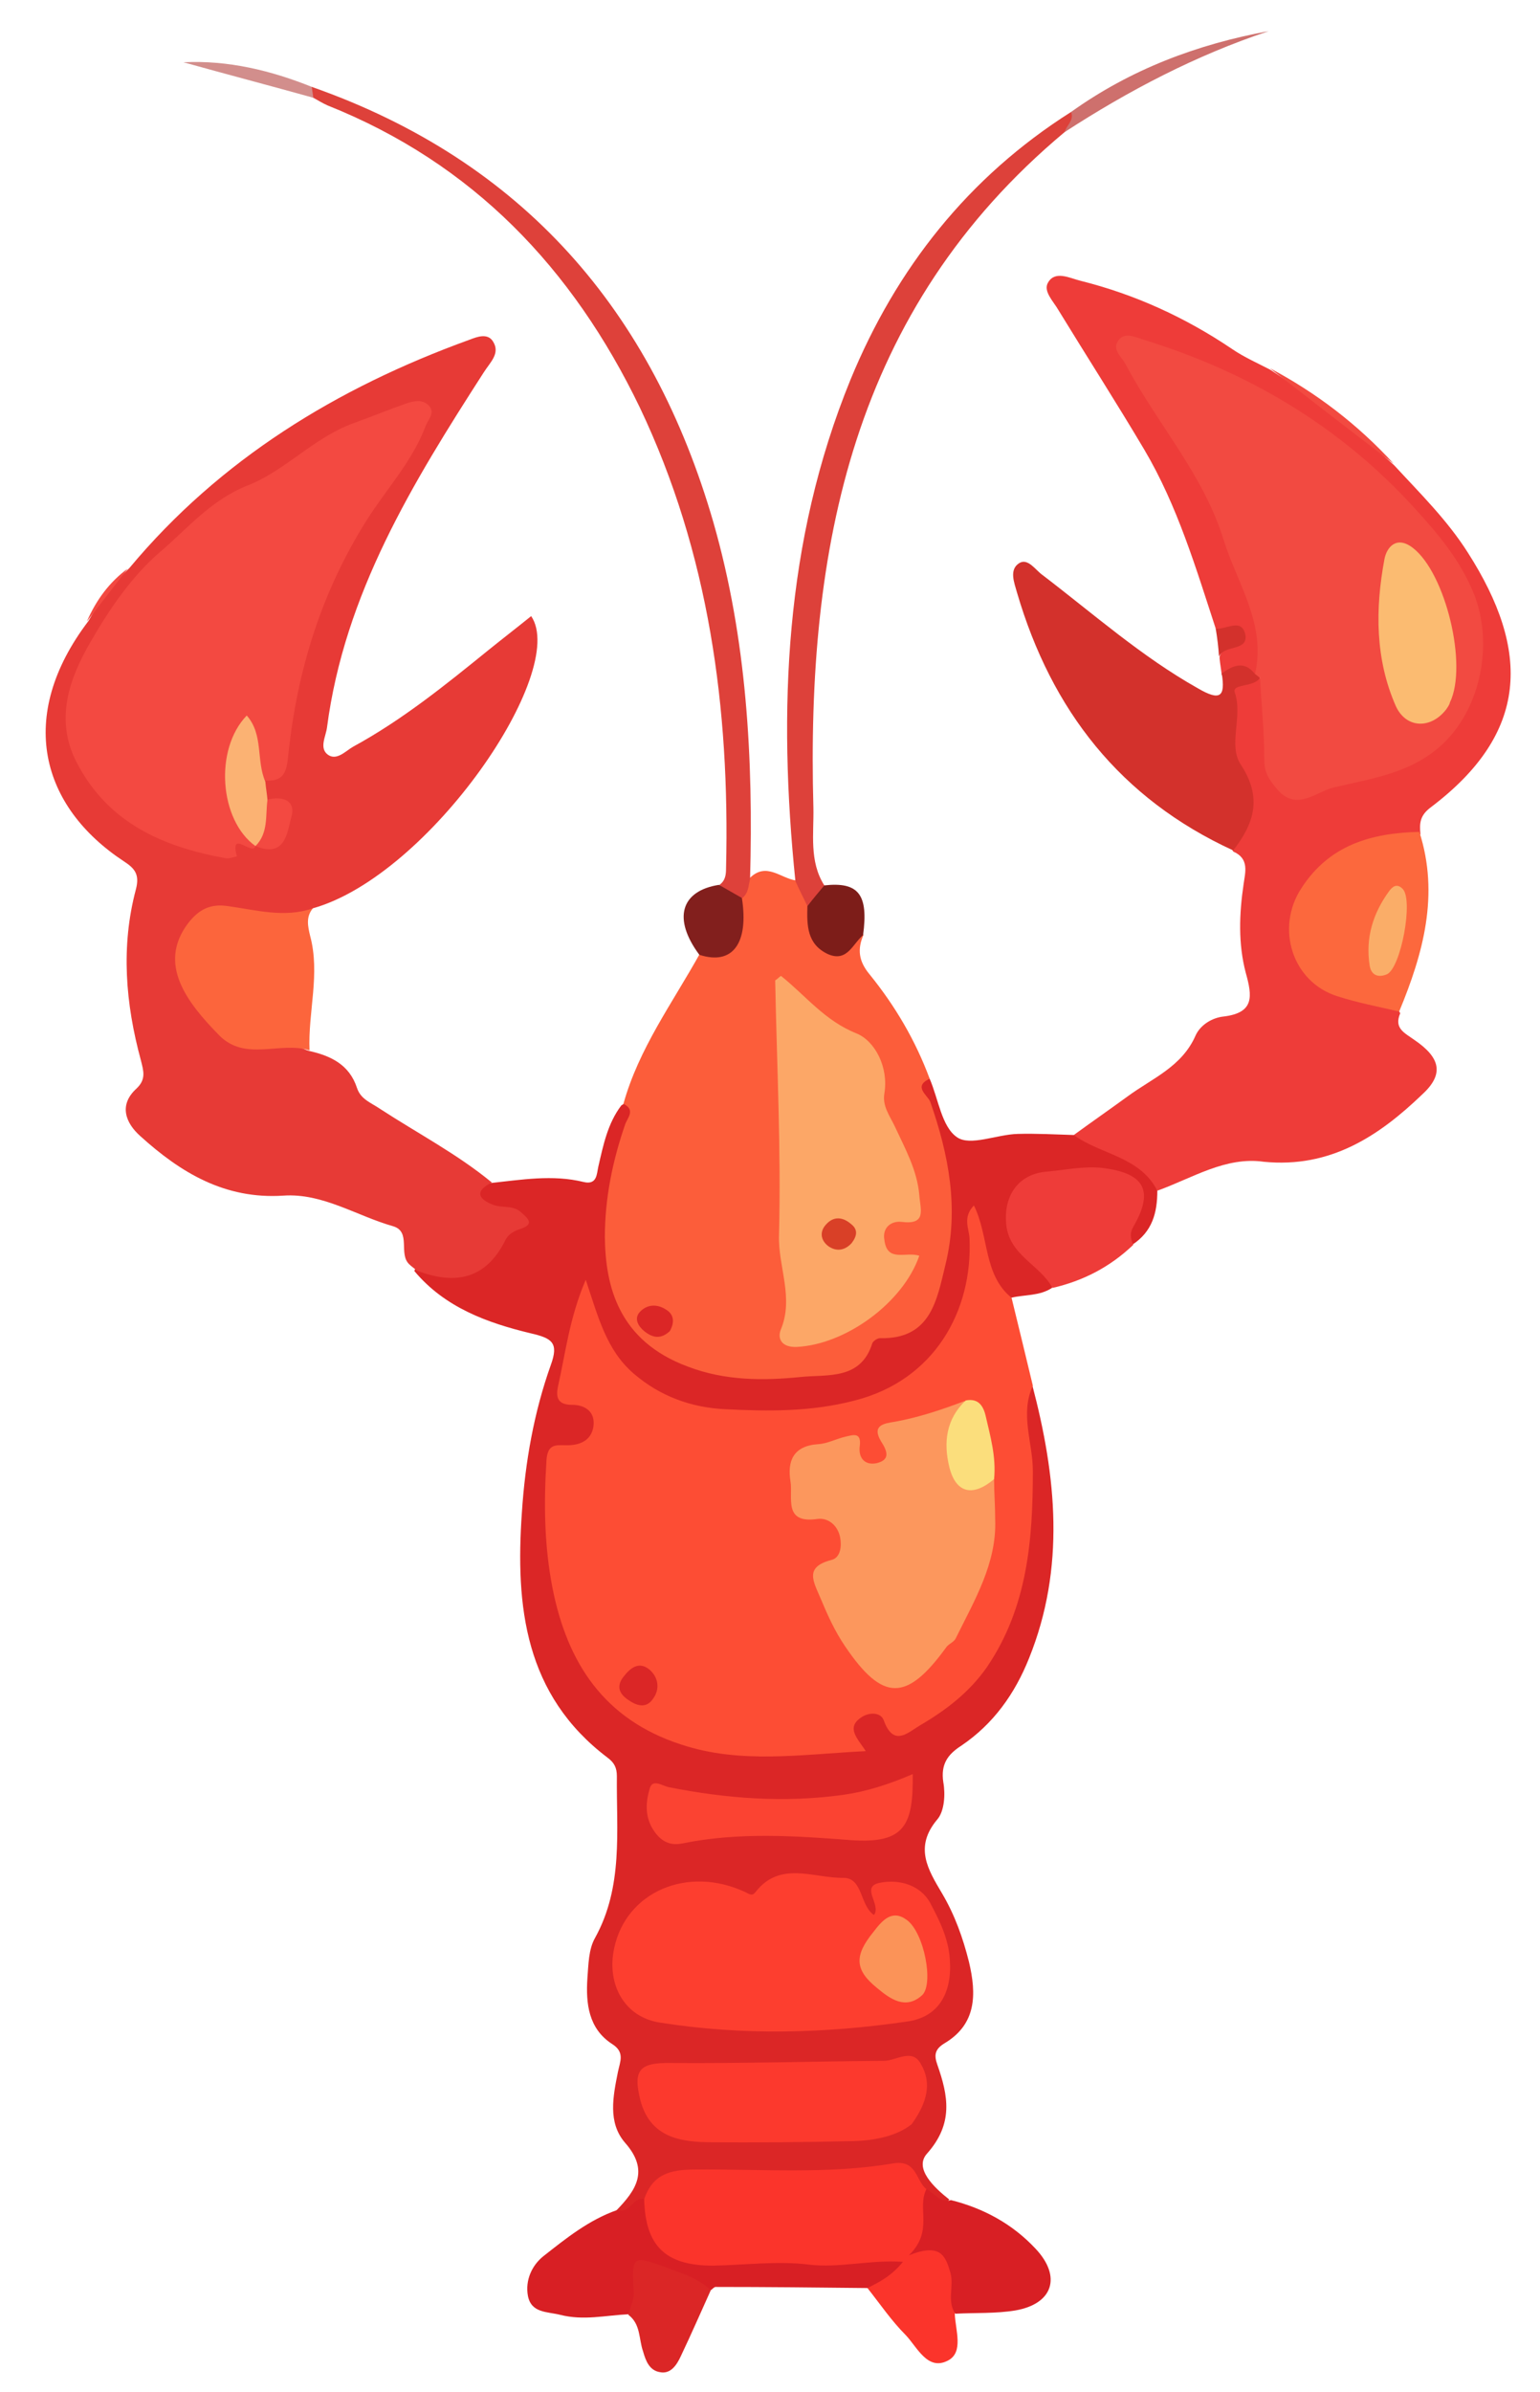 <?xml version="1.0" encoding="utf-8"?>
<!-- Generator: Adobe Illustrator 18.0.0, SVG Export Plug-In . SVG Version: 6.00 Build 0)  -->
<!DOCTYPE svg PUBLIC "-//W3C//DTD SVG 1.1//EN" "http://www.w3.org/Graphics/SVG/1.1/DTD/svg11.dtd">
<svg version="1.1" id="Layer_1" xmlns="http://www.w3.org/2000/svg" xmlns:xlink="http://www.w3.org/1999/xlink" x="0px" y="0px"
	 viewBox="0 0 282.1 437.9" enable-background="new 0 0 282.1 437.9" xml:space="preserve">
<g>
	<path fill="#DB2626" d="M170.3,197.5c1.6,3.7,2.2,8.8,5,10.7c2.4,1.7,7.3-0.5,11.1-0.6c3.4-0.1,6.9,0.1,10.3,0.2
		c8.4,0.8,13.7,4.3,15.3,10.2c0,4-0.9,7.5-4.6,9.9c-2.2-1.2-1.2-2.9-0.6-4.5c1.7-4.9,0.4-7.2-4.8-8c-3.9-0.6-7.9-0.2-11.6,0.8
		c-5.4,1.4-6.3,7.9-2,12.9c1.7,2,5,3.1,4.3,6.7c-2.3,1.5-5,1.2-7.5,1.8c-4.3-2.1-5-3.5-6.3-11.1c0.5,18.8-9.6,30.3-29.3,32.8
		c-6.2,0.8-12.5,0.7-18.8-0.2c-12.3-1.7-17.9-6.5-23.8-19.7c-1.3,2.7-1.4,5.7-2.2,8.5c-1.1,3.7-1.8,6.8,2.9,9.3
		c3.6,1.9,2.8,6.9-1.5,8c-4.3,1.2-4.9,3.9-5,7.3c-0.1,6.7,0.2,13.3,1.9,19.8c4.5,17.9,15.8,26.8,34.6,27.7c4.9,0.2,9.8-0.7,14.7-0.6
		c1.4,0,2.3-0.2,2.9-2c1.9-5.5,3.2-6.1,7.7-3c2.5,1.7,4,0.5,5.8-0.5c9.2-5.3,14.5-13.5,17-23.7c2.6-10.2,1.9-20.6,1.2-31
		c-0.3-4-0.3-4,2.1-5.6c4.4,16.7,6.1,33.4-0.6,50c-2.6,6.5-6.5,12-12.4,16c-2.5,1.6-3.8,3.4-3.3,6.7c0.4,2.2,0.2,5.3-1.1,6.8
		c-4.3,5.1-1.7,9.2,0.9,13.6c2.3,3.9,3.8,8.1,4.9,12.5c1.4,5.9,1.4,11.4-4.5,14.9c-1.8,1.1-1.9,2.2-1.3,3.9c2,5.7,3,10.8-1.9,16.3
		c-2.4,2.7,1.3,6.2,4.1,8.4c-1.8,2.1-3.1,0.3-4.6-0.5c-2.5-4.4-6.1-4.7-10.9-4.2c-9.7,1-19.5,0.8-29.3,0.5c-4.7-0.1-8.5,0.7-11,4.9
		c-1.7,0.7-2.9,3.4-5.2,1.3c3.6-3.7,6.1-7.3,1.6-12.4c-3.2-3.7-2.2-8.5-1.3-13c0.4-1.9,1.3-3.6-1.1-5.1c-4.3-2.8-4.8-7.4-4.5-12
		c0.2-2.5,0.2-5.3,1.4-7.4c5.2-9.4,3.9-19.6,4-29.6c0-1.6-0.5-2.5-1.7-3.4c-15.2-11.5-16.9-27.7-15.7-44.9c0.6-9.2,2.2-18.3,5.3-27
		c1.5-4.1,0.2-4.9-3.7-5.8c-7.9-1.9-15.7-4.7-21.3-11.4c0.2-0.6,0.7-1.2,1.2-1c8.1,3,12.1-2.4,16-8c-1.2-1.7-3.7-1.3-5-2.8
		c-2.1-2.4-2.4-4.2,1.7-4.3c5.7-0.6,11.4-1.6,17.1-0.2c2.5,0.6,2.4-1.5,2.7-2.8c0.9-3.9,1.7-7.9,4.2-11.2c2.2-1.6,2.1,0.3,2.1,1.5
		c-0.1,2.8-1.1,5.4-1.9,8c-1.7,5.7-2.3,11.5-2,17.4c0.6,12.1,8.2,20,20.2,21.3c5.3,0.6,10.5,0.9,15.8,0.1c3.9-0.6,7.8-1,10-5
		c0.6-1,1.7-1.8,2.9-1.8c6.6-0.5,8.5-5.4,9.9-10.7c2.7-9.8,1.4-19.4-1.7-28.9c-0.6-1.9-1.7-3.6-1.5-5.6
		C168.3,197.5,168.6,196.1,170.3,197.5z"/>
	<path fill="#E73A36" d="M90.1,216.5c-3.3,1.6-2.4,3.1,0.3,4.1c1.6,0.6,3.5,0,5,1.3c1.2,1.1,2.7,2.2-0.1,3.1c-1.2,0.4-2.2,1-2.7,2
		c-3.6,7.3-9.3,8.3-16.3,5.6c-0.4-0.4-0.9-0.7-1.3-1.1c-2.1-1.9,0.4-6-3-7c-6.7-1.9-12.9-6.1-20.1-5.6c-10.7,0.7-18.8-4.2-26.2-10.9
		c-2.7-2.4-4-5.7-0.7-8.7c1.8-1.7,1.3-3.2,0.8-5.2c-2.8-10.3-3.7-20.8-0.9-31.3c0.7-2.7-0.2-3.8-2.2-5.1c-15.2-10-19.8-26.5-6.5-44
		c2-3.6,4.5-6.9,7.5-9.7C40.3,84.1,61.7,71,86,62.2c1.3-0.5,3.3-1.3,4.3,0.3c1.4,2.2-0.5,3.8-1.7,5.7c-13,20.2-25.5,40.5-28.7,65
		c-0.2,1.6-1.5,3.8,0.2,5c1.6,1.1,3.2-0.7,4.6-1.5c9-4.9,16.9-11.3,24.8-17.7c2.6-2.1,5.2-4.1,7.8-6.2c6.9,10.1-18.6,47.5-40,53.5
		c-3.1,3.2-6.8,2.1-10.5,1.8c-4.4-0.4-9.1-2.1-11.9,3.3c-2.8,5.3-0.2,9.3,2.8,13.4c3.1,4.2,6.8,7.1,12.4,5.8
		c2.6-0.6,4.4,1.2,6.5,1.8c4,0.9,7.4,2.5,8.8,6.8c0.7,2.1,2.6,2.7,4.2,3.8C76.5,207.5,83.8,211.3,90.1,216.5z"/>
	<path fill="#FD4D34" d="M189.2,253.7c-2.4,5.2,0,10.4,0,15.6c0,12.7-1,25-8.4,35.9c-3.2,4.6-7.5,7.9-12.3,10.7
		c-2.2,1.3-4.8,4-6.6-0.9c-0.5-1.5-2.6-1.6-4.1-0.6c-2.9,1.9-0.7,3.9,0.8,6.2c-11.9,0.6-22.9,2.4-33.8-1.2
		c-14.2-4.6-20.9-15-23.6-28.7c-1.5-7.7-1.6-15.4-1.1-23.3c0.2-3.2,1.8-2.8,3.8-2.8c2.4,0,4.4-0.9,4.8-3.4c0.4-2.7-1.5-4-3.9-4
		c-2.6,0-3-1.3-2.6-3.3c1.4-6.2,2.1-12.6,5.1-19.6c2.3,6.9,3.8,12.9,8.8,17.2c4.9,4.2,10.6,6.2,16.7,6.5c7.9,0.4,15.8,0.5,23.8-1.6
		c14.5-3.7,21.6-16.3,21-29.7c-0.1-1.8-1.3-3.8,0.8-6c2.8,5.6,1.7,12.7,6.9,16.9C186.6,242.9,187.9,248.3,189.2,253.7z"/>
	<path fill="#EE3C39" d="M212,218c-3.2-6.3-10.4-6.6-15.3-10.2c3.3-2.4,6.6-4.7,9.9-7.1c4.5-3.3,9.9-5.4,12.4-11.1
		c0.9-2,3.1-3.3,5.2-3.5c5.6-0.7,5.2-3.7,4-8c-1.4-5.3-1.2-10.8-0.4-16.2c0.3-2.2,1.1-4.7-1.9-6c-1-1.7,0.1-2.9,0.9-4.2
		c1.3-2.1,1.9-4.5,0.9-6.7c-2.2-4.5-2.5-9.2-2.7-14c-0.2-5.8-0.1-6.3,6.2-6.9c3,4.2,1.7,9,2.1,13.6c0.5,5.9,2.1,7.3,7.8,5.9
		c6.6-1.6,13.8-2.4,19.3-6.4c13.7-10.1,11.8-24.2,3.3-36.1c-11.6-16.2-28-25.9-45.4-34.3c-3.4-1.6-6.9-2.5-11.8-2.9
		c3.3,6.5,6.7,11.9,10.2,17.2c7.4,10.8,11.4,23.1,14.9,35.6c0.6,2.3,0.6,4.7-0.9,6.8c-2.3,0.7-4.6,0-6.9,0.1c-0.1-1-0.3-2-0.4-3.1
		c-0.1-1.7,4.2-4-0.6-5.1c-3.7-11.3-7.1-22.8-13.2-33.1c-5.1-8.6-10.5-17-15.7-25.5c-0.9-1.6-2.9-3.5-1.9-5.1
		c1.3-2.2,3.9-0.8,5.9-0.3c10,2.5,19.2,6.7,27.8,12.5c2.2,1.5,4.7,2.6,7,3.8c8,5.2,15.6,11,22.7,17.5c4.7,5.1,9.7,10,13.5,16
		c11.5,18,11.2,33-6.8,46.6c-2,1.5-2.1,2.9-1.9,4.9c-1.2,2.2-3.4,1.4-5.2,1.8c-5.9,1.3-11.2,3.4-14.7,8.8
		c-4.9,7.6-1.8,15.8,6.8,18.5c3.2,1,7.3,0.1,9.4,3.7c-1.2,2.8,0.8,3.6,2.6,4.9c4.7,3.2,5.5,6.2,1.5,9.9c-8,7.7-16.9,13.6-29.1,12.4
		C224.5,211.7,218.4,215.7,212,218z"/>
	<path fill="#FC5D3A" d="M170.3,197.5c-3.1,1.4-0.4,3,0.1,4.2c3.4,9.7,5.3,19.6,2.8,29.8c-1.6,6.6-2.7,13.7-12,13.5
		c-0.5,0-1.2,0.5-1.4,0.9c-2.1,6.8-8.2,5.7-13.1,6.2c-6.9,0.7-13.9,0.7-20.7-1.9c-12.7-4.7-15.1-14.7-15.2-23.7
		c0-7.1,1.4-13.9,3.7-20.6c0.4-1.2,2-2.7-0.3-3.8c2.8-10.1,9-18.5,14-27.5c6.2-1,7-5.5,7-10.6c0.4-1.3,0.8-2.6,2.2-3.3
		c3-2.9,5.6,0.1,8.4,0.5c2.5,0.5,2.7,2.6,3.4,4.5c1.4,7.6,1.4,7.7,9,5.4c-1.2,2.7-0.9,4.9,1.1,7.3
		C164,184.2,167.7,190.5,170.3,197.5z"/>
	<path fill="#FB342B" d="M118,402.6c1.6-4.5,4.6-5.4,9.4-5.4c12-0.1,24.1,0.9,36.1-1.1c4.5-0.8,4.2,3.1,6.2,4.7
		c0.2,0.6,0.2,1.2,0.4,1.7c1.3,3.6-0.7,7.8,3.9,10.9c2.8,1.8,1.6,6.6,0.9,10.2c0.1,3,1.7,7.1-1.3,8.6c-3.7,1.9-5.6-2.5-7.7-4.7
		c-2.6-2.6-4.7-5.7-7-8.6c0.2-1.3,1.2-2,2.6-3.2c-10.3,0.8-20.1,0.2-29.8,0.5c-3.2,0.1-6.2-0.4-9.1-1.7
		C117.8,412.1,116.1,407.6,118,402.6z"/>
	<path fill="#D3312C" d="M223.8,123.3c2.1-1.5,4.1-2.4,6.1,0.1c0.5,0,0.8,0.2,0.9,0.7c-1.1,1.8-5.2,1-4.6,2.7
		c1.5,4.5-1.3,9.6,1.1,13.2c4,6.1,2.4,10.8-1.4,15.7c-20.7-9.5-33.3-25.7-39.6-47.2c-0.5-1.8-1.5-4.2,0.4-5.4c1.6-1,3,1.3,4.3,2.2
		c9.3,7.1,18.1,14.9,28.4,20.7C223.5,128.4,224.5,127.6,223.8,123.3z"/>
	<path fill="#DE413A" d="M137.4,160.9c-0.3,1.3-0.3,2.6-1.4,3.5c-1.9,0.1-3.6-0.1-4.2-2.4c1.1-0.8,1.2-1.9,1.2-3.1
		c0.7-29.2-3.1-57.6-15.8-84.3C104.9,49.1,86.6,29.9,60,19.3c-0.9-0.4-1.7-0.9-2.6-1.4c-1.3-0.5-1.2-1.2-0.3-2
		c38.7,13.6,62.4,41,73.6,79.8C136.8,117,138,138.9,137.4,160.9z"/>
	<path fill="#DD413A" d="M147.9,165.9c-0.7-1.5-1.5-3-2.2-4.6c-3.2-31.3-2-62.2,10.1-91.8c8.4-20.4,21.6-37.1,40.4-49
		c2,2-0.2,2.7-1.2,3.7c-38.9,32.5-47.3,76.3-46,123.7c0.1,4.7-0.8,9.8,2,14.2C151.3,164.4,150.3,165.7,147.9,165.9z"/>
	<path fill="#FC653C" d="M56.7,192.3c-5.4-1.7-11.7,2.1-16.5-2.7c-6.1-6.2-11.3-13.1-5.8-20.5c2-2.6,4.1-3.7,7.4-3.2
		c5.1,0.7,10.3,2.2,15.5,0.4c-1.3,1.6-0.9,3.3-0.5,5C58.7,178.3,56.4,185.3,56.7,192.3z"/>
	<path fill="#FC683D" d="M256.3,185.2c-3.8-0.9-7.6-1.6-11.3-2.8c-8.3-2.6-11.4-12.5-6.6-19.8c5.1-7.9,12.8-10.1,21.6-10.3
		C263.7,163.8,260.7,174.6,256.3,185.2z"/>
	<path fill="#D81F24" d="M118,402.6c0.2,8.6,3.9,12.2,12.6,12.2c5.8-0.1,11.8-0.9,17.5-0.2c5.6,0.7,11.1-0.9,17.3-0.5
		c-2.1,2.6-4.3,3.7-6.5,4.8c-9.3-0.1-18.5-0.2-27.8-0.2c-0.3,0-0.6,0.4-0.9,0.6c-3.6,0-6.5-2.2-9.7-3.3c-2.6-0.9-3.6-0.5-3.3,2.4
		c0.2,2,0.7,4.3-2.1,5.3c-4.2,0.2-8.2,1.2-12.5,0.1c-2.4-0.6-5.3-0.3-5.9-3.5c-0.5-2.8,0.7-5.5,2.8-7.2c4.2-3.3,8.4-6.7,13.6-8.5
		C115.4,405.4,115.9,402.2,118,402.6z"/>
	<path fill="#EE3C39" d="M192.8,235.8c-2.3-4.3-8.1-6-8.5-11.9c-0.4-5.1,2.3-9,7.5-9.4c3.3-0.3,6.5-1,9.9-0.7
		c7.9,0.9,9.8,4.1,5.9,10.8c-0.7,1.2-0.5,2.2,0,3.3C203.3,232,198.4,234.5,192.8,235.8z"/>
	<path fill="#D81F24" d="M175,423.6c-1.6-2.3-0.2-5-0.9-7.5c-0.9-3.1-1.8-5.5-7.6-3.2c4.6-4.5,1.4-8.6,3.2-12.1
		c1.5,0.7,2.5,2.6,4.5,2c6,1.5,11.3,4.4,15.5,8.9c4.8,5.1,3.2,10.1-3.7,11.3C182.4,423.6,178.6,423.4,175,423.6z"/>
	<path fill="#DB2626" d="M115.1,423.8c0.3-1.3,1-2.6,1-3.9c-0.4-7.1-0.4-7.1,6.4-4.6c2.7,1,5.5,1.9,7.7,4c-1.8,4-3.6,8.1-5.5,12.1
		c-0.7,1.5-1.8,3.3-3.8,2.9c-1.9-0.3-2.6-2-3.1-3.8C117,428.3,117.4,425.5,115.1,423.8z"/>
	<path fill="#821F1D" d="M131.7,162c1.4,0.8,2.8,1.6,4.2,2.4c1.3,8.3-1.7,12.4-7.8,10.4C123.2,168.2,124.7,163.1,131.7,162z"/>
	<path fill="#7D1D19" d="M147.9,165.9c1-1.3,2.1-2.6,3.1-3.8c6.3-0.7,8.1,1.7,7.1,9.1c-1.9,1.6-2.9,5-6.4,3.5
		C147.8,172.9,147.8,169.4,147.9,165.9z"/>
	<path fill="#CE706D" d="M195,24.2c0.4-1.3,1.8-2.2,1.2-3.7c10.9-7.8,23.1-12.4,36.2-14.8C219.1,10.1,206.7,16.6,195,24.2z"/>
	<path fill="#D28E8C" d="M57.1,15.9c0.1,0.7,0.2,1.3,0.3,2c-7.9-2.2-15.9-4.3-23.8-6.5C41.8,11,49.6,12.9,57.1,15.9z"/>
	<path fill="#F24A41" d="M255.3,84.9c-7.6-5.8-15.1-11.6-22.7-17.5C241.1,71.9,248.7,77.7,255.3,84.9z"/>
	<path fill="#D3312C" d="M222.7,115.1c1.9,0.2,4.7-2,5.4,1c0.7,3.2-3.9,1.9-4.8,4.1C223.2,118.6,223,116.9,222.7,115.1z"/>
	<path fill="#F34941" d="M23.4,104.1c-2.5,3.2-5,6.5-7.5,9.7C17.6,109.9,20,106.6,23.4,104.1z"/>
	<path fill="#FD3E2F" d="M160.1,350.6c1.4-1.9-2.6-5.2,1.1-5.9c3.5-0.7,7.4,0.4,9.2,3.7c1.7,3.2,3.4,6.6,3.6,10.5
		c0.4,5.9-2,10.4-7.8,11.2c-15,2.2-30.2,2.6-45.3,0.2c-6.6-1-9.8-7.1-8.4-13.6c2.2-10.4,13.5-15.2,24-10.3c0.8,0.4,1.3,0.8,1.9,0
		c4.5-5.8,10.7-2.5,16.1-2.6C158.1,343.8,157.5,348.9,160.1,350.6z"/>
	<path fill="#FC392D" d="M167,388.9c-2.6,2.1-6.6,3-10.7,3.1c-8.9,0.2-17.9,0.3-26.8,0.2c-5.4-0.1-10.5-1.2-12.2-7.7
		c-1.4-5.6-0.1-6.9,5.6-6.8c13,0.1,26-0.3,39-0.4c2.3,0,5.2-2.4,6.8,0.6C170.7,381.3,169.9,384.9,167,388.9z"/>
	<path fill="#FB4332" d="M167.2,324.8c0.1,9.3-1.4,12.8-11.3,12.1c-10.3-0.8-20.6-1.5-30.9,0.6c-2.4,0.5-4.1-0.5-5.4-2.6
		c-1.5-2.4-1.3-5-0.6-7.4c0.5-1.9,2.2-0.6,3.5-0.3c10.6,2.1,21.2,2.9,32,1.4C158.7,328,162.8,326.7,167.2,324.8z"/>
	<path fill="#F34941" d="M46.8,154.9c-0.5,1.9-4.8-3.2-3.4,1.9c-0.7,0.1-1.5,0.5-2.2,0.3c-11.5-2.1-21.5-6.5-27.2-17.6
		c-4-7.8-1.3-15.3,2.6-22c3.5-6.1,7.7-12.2,12.9-16.6c4.9-4.2,9.1-9.3,15.8-12c6.8-2.6,12.2-8.8,19.4-11.4c3.3-1.2,6.5-2.5,9.9-3.7
		c1.3-0.4,2.8-0.7,3.9,0.4c1.3,1.3,0,2.5-0.5,3.7c-2.4,6.5-7.2,11.6-10.8,17.3c-8.4,13.3-12.8,27.7-14.4,43.1
		c-0.3,3.2-0.9,4.8-4.2,4.6c-3.6-2.2-1.8-6.4-4-10.1C42.2,141.1,41.9,148.2,46.8,154.9z"/>
	<path fill="#FBB273" d="M46.8,154.9c-6.6-4.7-7.6-17.7-1.6-23.9c3.1,3.5,1.7,8.2,3.4,12.1c0.1,1.1,0.3,2.2,0.4,3.4
		C50.7,149.8,51.1,153,46.8,154.9L46.8,154.9z"/>
	<path fill="#F34941" d="M46.8,154.9c2.4-2.4,1.8-5.6,2.2-8.5c2.7-0.7,5.2,0.1,4.4,3.1C52.6,152.2,52.4,157.2,46.8,154.9z"/>
	<path fill="#FC975D" d="M182.1,270.8c0,2.5,0.2,4.9,0.2,7.4c0.3,8-3.8,14.8-7.2,21.7c-0.3,0.7-1.2,1-1.7,1.6
		c-7.3,10.1-11.7,10.1-18.6-0.1c-1.9-2.8-3.2-5.7-4.5-8.8c-1.3-3.1-3-5.7,2-7c1.7-0.4,1.9-2.6,1.6-4.1c-0.4-2.2-2.2-3.7-4.2-3.4
		c-6.3,0.9-4.4-4-4.9-6.9c-0.6-3.7,0.5-6.5,5.1-6.8c1.7-0.1,3.3-1,5.1-1.4c1.3-0.3,2.8-0.8,2.5,1.7c-0.3,2.1,0.8,3.6,3,3.2
		c2.7-0.6,2-2.3,0.9-4c-1.8-3,0.6-3.3,2.5-3.6c4.4-0.8,8.6-2.2,12.8-3.8c0.4,2.6-1.7,4.6-1.9,7.2
		C174.6,269.1,176.4,271.1,182.1,270.8z"/>
	<path fill="#FBDE7C" d="M182.1,270.8c-3.9,3.3-7,2.6-8.2-2.2c-1.1-4.5-0.6-8.8,3-12.2c2.1-0.4,3.1,0.7,3.6,2.6
		C181.4,262.9,182.5,266.7,182.1,270.8z"/>
	<path fill="#DB2626" d="M115.2,311.3c-1.7-1.1-2.4-2.5-1-4.3c1.3-1.7,2.9-2.9,4.8-1.3c1.6,1.4,1.9,3.5,0.7,5.2
		C118.5,312.8,116.8,312.4,115.2,311.3z"/>
	<path fill="#F24A41" d="M230.8,124.1c-0.3-0.2-0.6-0.5-0.9-0.7c2.1-9.2-3.3-16.6-5.8-24.7c-3.7-11.9-12.2-21.2-17.9-32
		c-0.7-1.3-2.4-2.6-1.5-4.1c1.1-2,3.2-0.9,4.8-0.4c19.2,5.9,36,15.9,49.5,30.7c4.3,4.7,8.6,9.7,11.1,16.1c3.4,8.9,1.2,20.4-5.6,27
		c-5.8,5.6-13.2,6.5-20.3,8.2c-3.2,0.8-6.9,4.6-10.5,0c-1.3-1.6-2.1-2.8-2.1-5C231.6,134.2,231.1,129.2,230.8,124.1z"/>
	<path fill="#FCA767" d="M168.4,229.9c-3,8.7-13.6,16.3-22.5,16.7c-2.7,0.1-3.5-1.5-2.9-3.1c2.5-5.9-0.5-11.6-0.3-17.4
		c0.4-15.6-0.4-31.2-0.7-46.6c0.6-0.4,1-0.9,1.1-0.8c4.5,3.6,8,8.2,13.8,10.5c3.4,1.4,5.9,6.2,5.1,11c-0.4,2.3,1,4.1,1.9,6
		c1.9,4.1,4.1,8,4.5,12.6c0.2,2.7,1.4,5.5-3.3,4.9c-1.9-0.2-3.5,1.1-3.1,3.3C162.5,231.2,165.9,229.1,168.4,229.9z"/>
	<path fill="#DB2626" d="M122.7,243.7c-1.6,1.5-3.1,1.3-4.7,0c-1.1-0.9-1.9-2.3-0.8-3.5c1.3-1.4,3.1-1.5,4.7-0.5
		C123.5,240.6,123.6,242.1,122.7,243.7z"/>
	<path fill="#FAAD68" d="M256.9,162.7c2.1,1.9-0.3,14.7-2.9,15.7c-1.5,0.6-2.8,0.2-3.1-1.6c-0.8-5.1,0.6-9.6,3.6-13.7
		C255.1,162.3,255.9,161.7,256.9,162.7z"/>
	<path fill="#FB9358" d="M160,353.7c1.6-2.1,3.4-4.2,6.1-2.2c3.2,2.3,5,11.8,2.8,13.8c-3,2.7-5.8,0.7-8.2-1.3
		C156.6,360.7,156.4,358.1,160,353.7z"/>
	<path fill="#FBBB71" d="M264.9,129.9c-2.8,3.6-7.3,3.5-9.2-0.6c-3.8-8.6-3.8-17.8-2.1-26.9c0.4-2.2,2.2-4.4,5.2-2.1
		c6,4.6,10.1,21.5,6.8,28.3C265.5,129.1,265.1,129.6,264.9,129.9z"/>
	<path fill="#D94027" d="M156,227.6c-1.2,1.3-2.7,1.6-4.2,0.6c-1.5-1.1-1.7-2.7-0.5-4c1.4-1.6,3.1-1.4,4.6-0.1
		C157.2,225.1,157,226.3,156,227.6z"/>
</g>
</svg>
